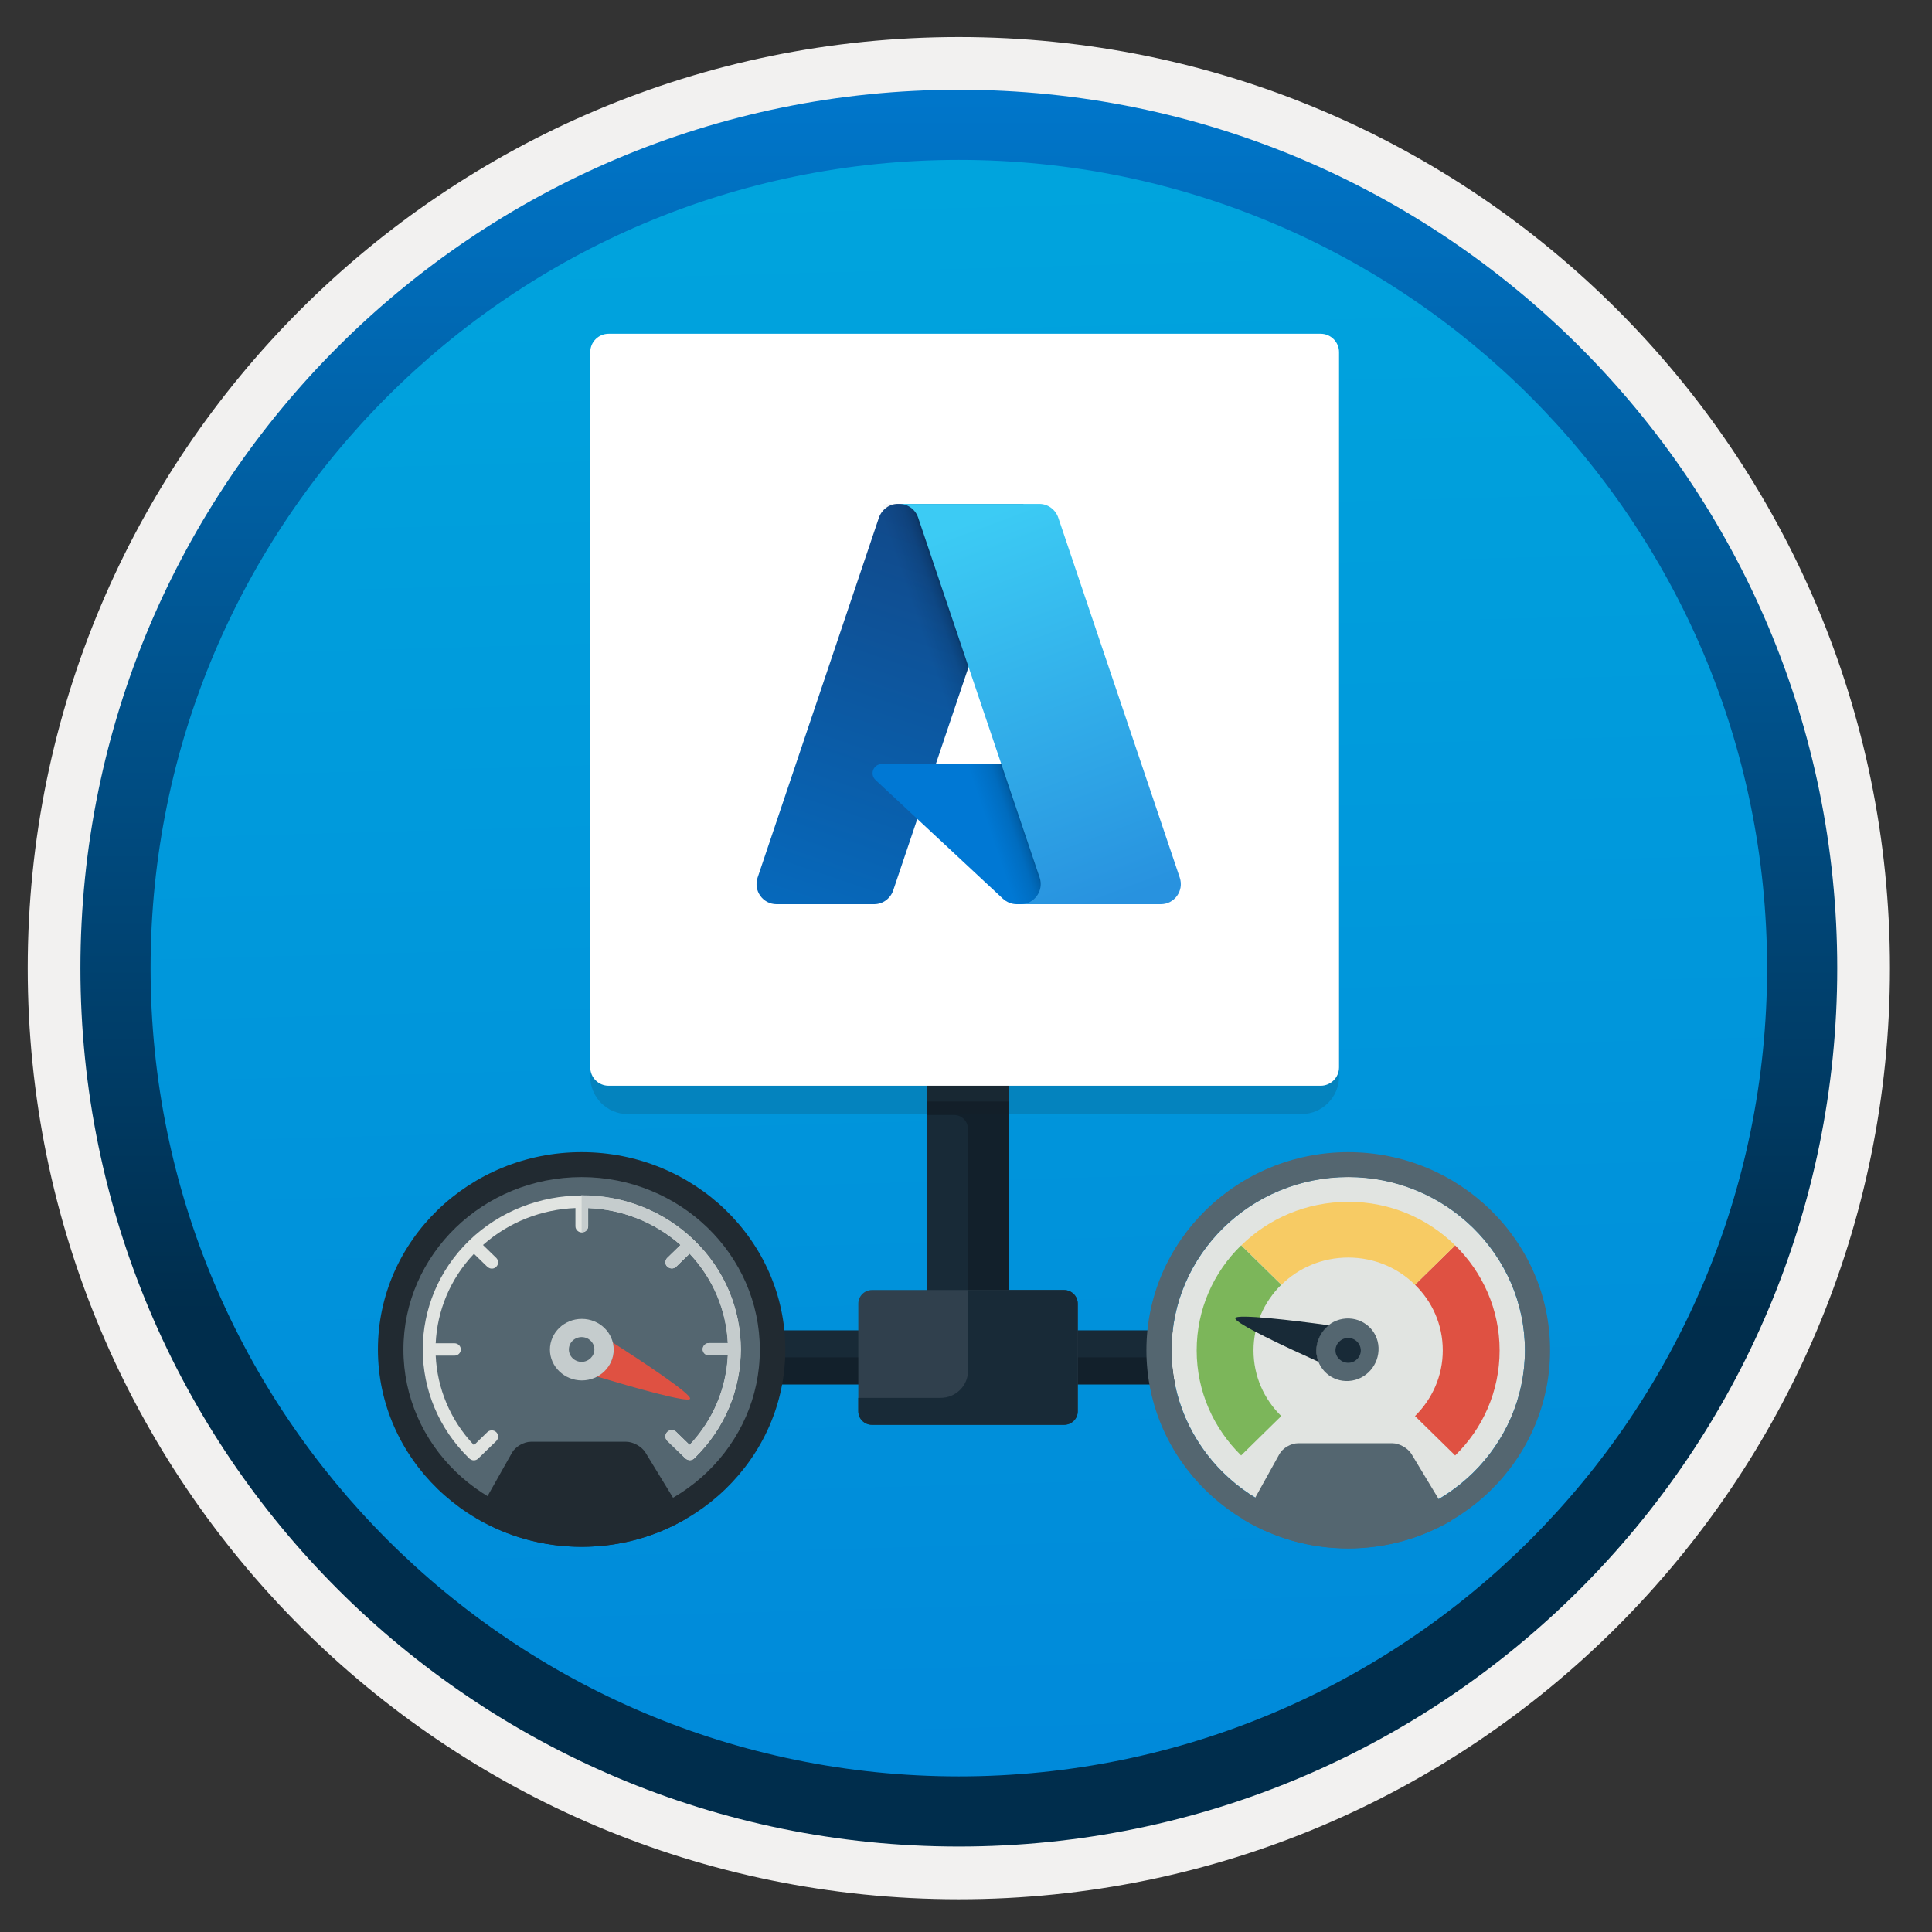 <svg width="103" height="103" viewBox="0 0 103 103" fill="none" xmlns="http://www.w3.org/2000/svg">
<rect x="0" y="0" width="103" height="103" fill="#333333" stroke="none"/>
<path d="M51.118 98.425C25.268 98.425 4.308 77.475 4.308 51.615C4.308 25.755 25.268 4.805 51.118 4.805C76.968 4.805 97.928 25.765 97.928 51.615C97.928 77.465 76.968 98.425 51.118 98.425Z" fill="url(#paint0_linear)"/>
<path fill-rule="evenodd" clip-rule="evenodd" d="M97.018 51.615C97.018 76.965 76.468 97.515 51.118 97.515C25.768 97.515 5.218 76.965 5.218 51.615C5.218 26.265 25.768 5.715 51.118 5.715C76.468 5.715 97.018 26.265 97.018 51.615ZM51.118 1.975C78.538 1.975 100.758 24.195 100.758 51.615C100.758 79.035 78.528 101.255 51.118 101.255C23.698 101.255 1.478 79.025 1.478 51.615C1.478 24.195 23.698 1.975 51.118 1.975Z" fill="#F2F1F0"/>
<path fill-rule="evenodd" clip-rule="evenodd" d="M94.208 51.614C94.208 75.414 74.918 94.704 51.118 94.704C27.318 94.704 8.028 75.414 8.028 51.614C8.028 27.814 27.318 8.524 51.118 8.524C74.918 8.524 94.208 27.814 94.208 51.614ZM51.118 4.784C76.978 4.784 97.948 25.754 97.948 51.614C97.948 77.474 76.978 98.444 51.118 98.444C25.258 98.444 4.288 77.474 4.288 51.614C4.288 25.754 25.248 4.784 51.118 4.784Z" fill="url(#paint1_linear)"/>
<path fill-rule="evenodd" clip-rule="evenodd" d="M66.968 73.804H36.248C35.438 73.804 34.788 73.164 34.788 72.364C34.788 71.574 35.438 70.924 36.248 70.924H66.968C67.778 70.924 68.428 71.564 68.428 72.364C68.428 73.164 67.768 73.804 66.968 73.804Z" fill="#182A37"/>
<path fill-rule="evenodd" clip-rule="evenodd" d="M49.407 72.364H53.797V57.294H49.407V72.364Z" fill="#182A37"/>
<path fill-rule="evenodd" clip-rule="evenodd" d="M49.407 58.724V59.444H50.867C51.267 59.444 51.597 59.764 51.597 60.164V68.784H53.788V58.724H49.407Z" fill="#12202B"/>
<path fill-rule="evenodd" clip-rule="evenodd" d="M34.778 72.364C34.778 73.154 35.438 73.804 36.238 73.804H66.958C67.768 73.804 68.418 73.164 68.418 72.364H34.778Z" fill="#12202B"/>
<path fill-rule="evenodd" clip-rule="evenodd" d="M57.458 75.234C57.458 75.634 57.128 75.954 56.728 75.954H46.488C46.088 75.954 45.758 75.634 45.758 75.234V69.494C45.758 69.104 46.088 68.774 46.488 68.774H56.728C57.128 68.774 57.458 69.094 57.458 69.494V75.234Z" fill="#30404D"/>
<path fill-rule="evenodd" clip-rule="evenodd" d="M56.728 68.774H51.608V73.084C51.608 73.874 50.958 74.524 50.148 74.524H45.758V75.244C45.758 75.644 46.088 75.964 46.488 75.964H56.728C57.128 75.964 57.458 75.644 57.458 75.244V69.504C57.458 69.104 57.128 68.774 56.728 68.774Z" fill="#182A37"/>
<path fill-rule="evenodd" clip-rule="evenodd" d="M71.878 62.744C66.688 62.744 62.458 66.894 62.458 71.984C62.458 77.084 66.678 81.224 71.878 81.224C77.068 81.224 81.298 77.074 81.298 71.984C81.288 66.894 77.068 62.744 71.878 62.744Z" fill="#E1E4E1"/>
<path fill-rule="evenodd" clip-rule="evenodd" d="M71.878 82.553C73.888 82.553 75.768 82.003 77.388 81.063L75.248 77.513C75.058 77.203 74.598 76.943 74.238 76.943H69.198C68.828 76.943 68.378 77.203 68.208 77.523L66.278 81.003C67.898 81.983 69.818 82.553 71.878 82.553Z" fill="#546670"/>
<path fill-rule="evenodd" clip-rule="evenodd" d="M79.948 71.994C79.948 74.184 79.048 76.164 77.578 77.594L75.438 75.494C76.348 74.594 76.918 73.364 76.918 71.994C76.918 70.624 76.358 69.394 75.438 68.494L77.578 66.394C79.038 67.824 79.948 69.804 79.948 71.994Z" fill="#DF5142"/>
<path fill-rule="evenodd" clip-rule="evenodd" d="M77.578 66.394L75.438 68.494C74.528 67.594 73.268 67.044 71.878 67.044C70.488 67.044 69.228 67.594 68.318 68.494L66.178 66.394C67.638 64.954 69.658 64.074 71.878 64.074C74.098 64.064 76.118 64.954 77.578 66.394Z" fill="#F7CB64"/>
<path fill-rule="evenodd" clip-rule="evenodd" d="M66.828 71.994C66.828 73.364 67.388 74.594 68.308 75.494L66.168 77.594C64.708 76.164 63.798 74.184 63.798 71.994C63.798 69.804 64.698 67.824 66.168 66.394L68.308 68.494C67.398 69.394 66.828 70.624 66.828 71.994Z" fill="#7CB65A"/>
<path fill-rule="evenodd" clip-rule="evenodd" d="M71.878 81.234C66.688 81.234 62.458 77.084 62.458 71.994C62.458 66.894 66.678 62.754 71.878 62.754C77.078 62.754 81.298 66.904 81.298 71.994C81.288 77.084 77.068 81.234 71.878 81.234ZM71.878 61.424C65.948 61.424 61.118 66.164 61.118 71.984C61.118 77.814 65.948 82.544 71.878 82.544C77.808 82.544 82.638 77.804 82.638 71.984C82.638 66.164 77.808 61.424 71.878 61.424Z" fill="#546670"/>
<path fill-rule="evenodd" clip-rule="evenodd" d="M71.588 70.314C70.678 70.464 70.058 71.334 70.188 72.234C70.328 73.144 71.168 73.754 72.078 73.604C72.988 73.454 73.608 72.584 73.478 71.674C73.348 70.774 72.498 70.164 71.588 70.314Z" fill="#546670"/>
<path fill-rule="evenodd" clip-rule="evenodd" d="M70.198 72.244C70.108 71.624 70.378 71.024 70.848 70.654C68.948 70.394 65.918 70.034 65.858 70.274C65.788 70.534 68.698 71.884 70.298 72.604C70.248 72.484 70.218 72.364 70.198 72.244Z" fill="#182A37"/>
<path fill-rule="evenodd" clip-rule="evenodd" d="M71.848 71.334C71.478 71.344 71.188 71.654 71.198 72.014C71.208 72.374 71.528 72.664 71.898 72.654C72.268 72.644 72.558 72.334 72.548 71.974C72.528 71.604 72.218 71.314 71.848 71.334Z" fill="#182A37"/>
<path fill-rule="evenodd" clip-rule="evenodd" d="M31.008 61.684C25.168 61.684 20.408 66.284 20.408 71.944C20.408 77.604 25.158 82.204 31.008 82.204C36.858 82.204 41.608 77.604 41.608 71.944C41.608 66.284 36.858 61.684 31.008 61.684Z" fill="#546670"/>
<path fill-rule="evenodd" clip-rule="evenodd" d="M39.498 71.944C39.498 71.934 39.498 71.934 39.498 71.924C39.488 69.824 38.668 67.734 37.018 66.134C35.368 64.534 33.208 63.734 31.038 63.734C31.028 63.734 31.028 63.724 31.018 63.724C31.008 63.724 31.008 63.724 30.998 63.734C28.828 63.744 26.668 64.544 25.018 66.134C23.368 67.734 22.548 69.824 22.538 71.924C22.538 71.934 22.538 71.934 22.538 71.944C22.538 71.954 22.538 71.954 22.538 71.964C22.548 74.064 23.368 76.154 25.018 77.754C25.088 77.814 25.168 77.854 25.258 77.854C25.348 77.854 25.428 77.824 25.498 77.754L26.458 76.824C26.588 76.694 26.588 76.484 26.458 76.354C26.328 76.224 26.108 76.224 25.978 76.354L25.268 77.044C23.988 75.694 23.308 73.994 23.228 72.274H24.228C24.418 72.274 24.568 72.124 24.568 71.944C24.568 71.764 24.418 71.614 24.228 71.614H23.228C23.308 69.894 23.988 68.194 25.268 66.844L25.978 67.534C26.048 67.594 26.128 67.634 26.218 67.634C26.308 67.634 26.388 67.604 26.458 67.534C26.588 67.404 26.588 67.194 26.458 67.064L25.748 66.374C27.148 65.134 28.898 64.474 30.678 64.404V65.374C30.678 65.554 30.828 65.704 31.018 65.704C31.208 65.704 31.358 65.554 31.358 65.374V64.404C33.138 64.474 34.888 65.134 36.288 66.374L35.578 67.064C35.448 67.194 35.448 67.404 35.578 67.524C35.648 67.584 35.728 67.624 35.818 67.624C35.908 67.624 35.988 67.594 36.058 67.524L36.768 66.834C38.048 68.194 38.728 69.884 38.808 71.604H37.808C37.618 71.604 37.468 71.754 37.468 71.934C37.468 72.114 37.618 72.264 37.808 72.264H38.808C38.728 73.984 38.048 75.684 36.768 77.034L36.058 76.344C35.928 76.214 35.708 76.214 35.578 76.344C35.448 76.474 35.448 76.684 35.578 76.814L36.538 77.744C36.608 77.804 36.688 77.844 36.778 77.844C36.868 77.844 36.948 77.814 37.018 77.744C38.668 76.144 39.488 74.054 39.498 71.954C39.488 71.964 39.498 71.954 39.498 71.944Z" fill="#E1E4E1"/>
<path fill-rule="evenodd" clip-rule="evenodd" d="M31.008 82.464C33.038 82.464 34.938 81.924 36.568 80.974L34.408 77.434C34.218 77.124 33.758 76.864 33.388 76.864H28.298C27.928 76.864 27.478 77.124 27.298 77.444L25.348 80.904C26.998 81.894 28.938 82.464 31.008 82.464Z" fill="#212A31"/>
<path fill-rule="evenodd" clip-rule="evenodd" d="M31.348 65.374V64.404C33.128 64.474 34.878 65.134 36.278 66.374L35.568 67.064C35.438 67.194 35.438 67.404 35.568 67.524C35.638 67.584 35.718 67.624 35.808 67.624C35.898 67.624 35.978 67.594 36.048 67.524L36.758 66.834C38.038 68.194 38.718 69.884 38.798 71.604H37.798C37.608 71.604 37.458 71.754 37.458 71.934C37.458 72.114 37.608 72.264 37.798 72.264H38.798C38.718 73.984 38.038 75.684 36.758 77.034L36.048 76.344C35.918 76.214 35.698 76.214 35.568 76.344C35.438 76.474 35.438 76.684 35.568 76.814L36.528 77.744C36.598 77.804 36.678 77.844 36.768 77.844C36.858 77.844 36.938 77.814 37.008 77.744C38.658 76.144 39.478 74.054 39.488 71.954C39.488 71.944 39.488 71.944 39.488 71.934C39.488 71.924 39.488 71.924 39.488 71.914C39.478 69.814 38.658 67.724 37.008 66.124C35.358 64.524 33.198 63.724 31.028 63.724C31.018 63.724 31.018 63.714 31.008 63.714V65.684C31.198 65.704 31.348 65.554 31.348 65.374Z" fill="#C5CCCD"/>
<path fill-rule="evenodd" clip-rule="evenodd" d="M31.008 81.154C25.768 81.154 21.508 77.024 21.508 71.954C21.508 66.874 25.768 62.754 31.008 62.754C36.248 62.754 40.508 66.884 40.508 71.954C40.518 77.024 36.248 81.154 31.008 81.154ZM31.008 61.424C25.018 61.424 20.148 66.144 20.148 71.944C20.148 77.744 25.018 82.464 31.008 82.464C36.998 82.464 41.868 77.744 41.868 71.944C41.868 66.144 36.998 61.424 31.008 61.424Z" fill="#212A31"/>
<path fill-rule="evenodd" clip-rule="evenodd" d="M32.688 71.684C32.708 71.774 32.718 71.864 32.718 71.954C32.718 72.054 32.708 72.154 32.688 72.244C32.678 72.274 32.678 72.304 32.668 72.334C32.648 72.404 32.628 72.474 32.608 72.534C32.598 72.564 32.588 72.594 32.568 72.624C32.538 72.694 32.498 72.754 32.458 72.814C32.428 72.864 32.398 72.904 32.358 72.944C32.338 72.964 32.328 72.984 32.308 73.004C32.168 73.164 32.008 73.284 31.818 73.384C33.688 73.944 36.688 74.804 36.788 74.574C36.898 74.334 34.178 72.544 32.668 71.574C32.678 71.614 32.678 71.644 32.688 71.684Z" fill="#DF5142"/>
<path fill-rule="evenodd" clip-rule="evenodd" d="M31.018 73.594C31.958 73.594 32.718 72.853 32.718 71.954C32.718 71.053 31.958 70.314 31.018 70.314C30.078 70.314 29.318 71.053 29.318 71.954C29.318 72.853 30.088 73.594 31.018 73.594Z" fill="#C5CCCD"/>
<path fill-rule="evenodd" clip-rule="evenodd" d="M31.008 71.284C30.638 71.284 30.328 71.574 30.328 71.944C30.328 72.304 30.628 72.604 31.008 72.604C31.378 72.604 31.688 72.304 31.688 71.944C31.688 71.584 31.388 71.284 31.008 71.284Z" fill="#546670"/>
<path opacity="0.15" d="M71.388 57.394V21.294C71.388 20.194 70.498 19.294 69.388 19.294H33.468C32.368 19.294 31.468 20.184 31.468 21.294V57.394C31.468 58.494 32.358 59.394 33.468 59.394H69.388C70.488 59.394 71.388 58.494 71.388 57.394Z" fill="#1F1D20"/>
<path d="M71.388 56.904V18.774C71.388 18.234 70.948 17.794 70.408 17.794H32.448C31.908 17.794 31.468 18.234 31.468 18.774V56.904C31.468 57.444 31.908 57.884 32.448 57.884H70.408C70.948 57.884 71.388 57.444 71.388 56.904Z" fill="white"/>
<path d="M46.858 27.594C47.008 27.164 47.408 26.864 47.868 26.864H54.568L47.618 47.474C47.468 47.904 47.068 48.204 46.608 48.204H41.398C40.668 48.204 40.158 47.484 40.388 46.794L46.858 27.594Z" fill="url(#paint2_linear)"/>
<path d="M57.568 40.734H47.008C46.568 40.734 46.348 41.274 46.678 41.584L53.468 47.914C53.668 48.094 53.928 48.204 54.198 48.204H60.178L57.568 40.734Z" fill="#0078D4"/>
<path d="M54.568 26.864H47.098L39.898 48.194H47.368L48.898 43.654L53.768 48.194H60.168L57.568 40.724H49.888L54.568 26.864Z" fill="url(#paint3_linear)"/>
<path d="M56.418 27.594C56.268 27.164 55.868 26.864 55.408 26.864H47.908H47.938C48.398 26.864 48.798 27.154 48.948 27.594L55.428 46.794C55.658 47.484 55.148 48.204 54.418 48.204H54.308H61.888C62.618 48.204 63.128 47.484 62.898 46.794L56.418 27.594Z" fill="url(#paint4_linear)"/>
<defs>
<linearGradient id="paint0_linear" x1="49.347" y1="-13.178" x2="53.33" y2="132.59" gradientUnits="userSpaceOnUse">
<stop stop-color="#00ABDE"/>
<stop offset="1" stop-color="#007ED8"/>
</linearGradient>
<linearGradient id="paint1_linear" x1="51.118" y1="-1.878" x2="51.118" y2="99.886" gradientUnits="userSpaceOnUse">
<stop stop-color="#007ED8"/>
<stop offset="0.707" stop-color="#002D4C"/>
</linearGradient>
<linearGradient id="paint2_linear" x1="50.312" y1="28.447" x2="43.355" y2="49.001" gradientUnits="userSpaceOnUse">
<stop stop-color="#114A8B"/>
<stop offset="1" stop-color="#0669BC"/>
</linearGradient>
<linearGradient id="paint3_linear" x1="52.435" y1="37.943" x2="50.786" y2="38.505" gradientUnits="userSpaceOnUse">
<stop stop-opacity="0.3"/>
<stop offset="0.071" stop-opacity="0.2"/>
<stop offset="0.321" stop-opacity="0.1"/>
<stop offset="0.623" stop-opacity="0.05"/>
<stop offset="1" stop-opacity="0"/>
</linearGradient>
<linearGradient id="paint4_linear" x1="51.588" y1="27.848" x2="59.225" y2="48.194" gradientUnits="userSpaceOnUse">
<stop stop-color="#3CCBF4"/>
<stop offset="1" stop-color="#2892DF"/>
</linearGradient>
</defs>
</svg>
